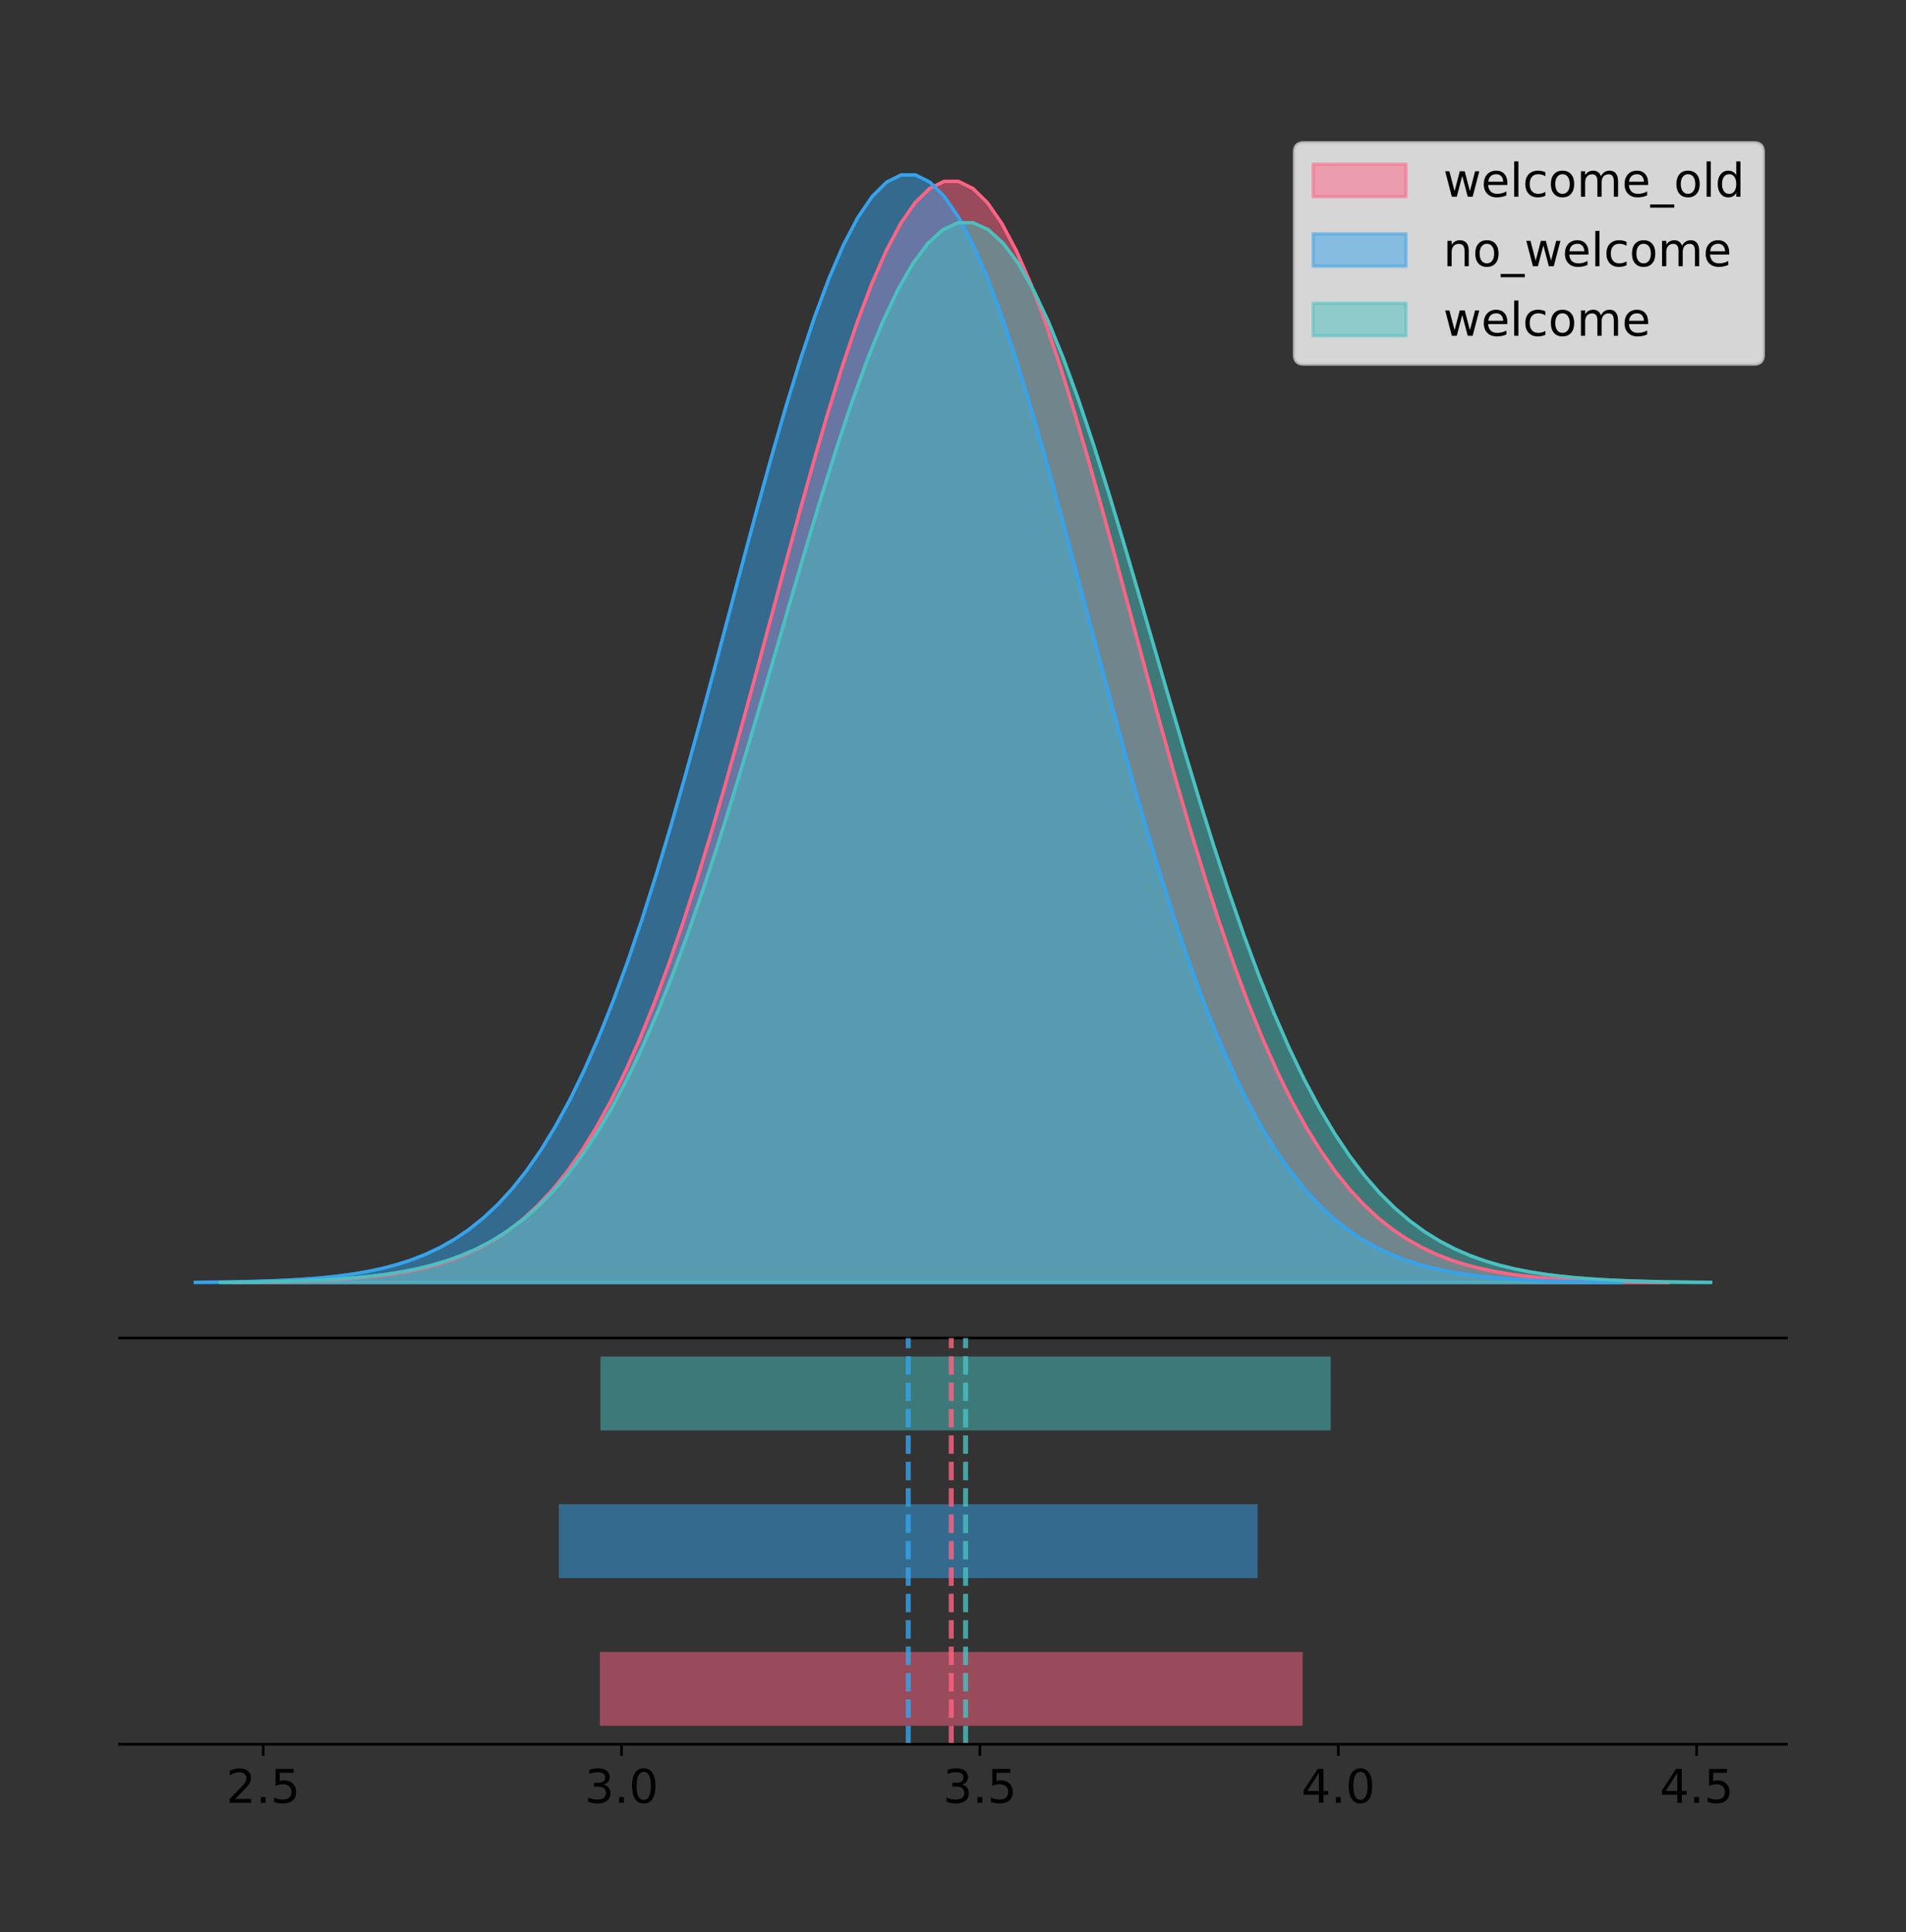 <?xml version="1.0" encoding="utf-8" standalone="no"?>
<!DOCTYPE svg PUBLIC "-//W3C//DTD SVG 1.1//EN"
  "http://www.w3.org/Graphics/SVG/1.1/DTD/svg11.dtd">
<!-- Created with matplotlib (https://matplotlib.org/) -->
<svg height="581.789pt" version="1.1" viewBox="0 0 574.2 581.789" width="574.2pt" xmlns="http://www.w3.org/2000/svg" xmlns:xlink="http://www.w3.org/1999/xlink">
 <rect x="0" y="0" width="574.2" height="581.789" fill="#333333" stroke="none"/>
 <defs>
  <style type="text/css">
*{stroke-linecap:butt;stroke-linejoin:round;}
  </style>
 </defs>
 <g id="figure_1">
  <g id="patch_1">
   <path d="M 0 581.789 
L 574.2 581.789 
L 574.2 0 
L 0 0 
z
" style="fill:none;"/>
  </g>
  <g id="axes_1">
   <g id="patch_2">
    <path d="M 36 402.93 
L 538.2 402.93 
L 538.2 36 
L 36 36 
z
" style="fill:none;"/>
   </g>
   <g id="PolyCollection_1">
    <defs>
     <path d="M 70.522 -195.538 
L 70.522 -195.649 
L 74.887 -195.691 
L 79.251 -195.748 
L 83.616 -195.823 
L 87.981 -195.923 
L 92.345 -196.055 
L 96.71 -196.226 
L 101.075 -196.45 
L 105.439 -196.737 
L 109.804 -197.105 
L 114.169 -197.573 
L 118.534 -198.164 
L 122.898 -198.903 
L 127.263 -199.823 
L 131.628 -200.958 
L 135.992 -202.35 
L 140.357 -204.043 
L 144.722 -206.089 
L 149.086 -208.541 
L 153.451 -211.458 
L 157.816 -214.903 
L 162.18 -218.941 
L 166.545 -223.636 
L 170.91 -229.053 
L 175.274 -235.255 
L 179.639 -242.298 
L 184.004 -250.232 
L 188.369 -259.095 
L 192.733 -268.914 
L 197.098 -279.698 
L 201.463 -291.439 
L 205.827 -304.107 
L 210.192 -317.649 
L 214.557 -331.985 
L 218.921 -347.012 
L 223.286 -362.6 
L 227.651 -378.593 
L 232.015 -394.811 
L 236.38 -411.054 
L 240.745 -427.104 
L 245.109 -442.729 
L 249.474 -457.692 
L 253.839 -471.751 
L 258.204 -484.669 
L 262.568 -496.222 
L 266.933 -506.202 
L 271.298 -514.423 
L 275.662 -520.731 
L 280.027 -525.006 
L 284.392 -527.165 
L 288.756 -527.165 
L 293.121 -525.006 
L 297.486 -520.731 
L 301.85 -514.423 
L 306.215 -506.202 
L 310.58 -496.222 
L 314.945 -484.669 
L 319.309 -471.751 
L 323.674 -457.692 
L 328.039 -442.729 
L 332.403 -427.104 
L 336.768 -411.054 
L 341.133 -394.811 
L 345.497 -378.593 
L 349.862 -362.6 
L 354.227 -347.012 
L 358.591 -331.985 
L 362.956 -317.649 
L 367.321 -304.107 
L 371.685 -291.439 
L 376.05 -279.698 
L 380.415 -268.914 
L 384.78 -259.095 
L 389.144 -250.232 
L 393.509 -242.298 
L 397.874 -235.255 
L 402.238 -229.053 
L 406.603 -223.636 
L 410.968 -218.941 
L 415.332 -214.903 
L 419.697 -211.458 
L 424.062 -208.541 
L 428.426 -206.089 
L 432.791 -204.043 
L 437.156 -202.35 
L 441.52 -200.958 
L 445.885 -199.823 
L 450.25 -198.903 
L 454.615 -198.164 
L 458.979 -197.573 
L 463.344 -197.105 
L 467.709 -196.737 
L 472.073 -196.45 
L 476.438 -196.226 
L 480.803 -196.055 
L 485.167 -195.923 
L 489.532 -195.823 
L 493.897 -195.748 
L 498.261 -195.691 
L 502.626 -195.649 
L 502.626 -195.538 
L 502.626 -195.538 
L 498.261 -195.538 
L 493.897 -195.538 
L 489.532 -195.538 
L 485.167 -195.538 
L 480.803 -195.538 
L 476.438 -195.538 
L 472.073 -195.538 
L 467.709 -195.538 
L 463.344 -195.538 
L 458.979 -195.538 
L 454.615 -195.538 
L 450.25 -195.538 
L 445.885 -195.538 
L 441.52 -195.538 
L 437.156 -195.538 
L 432.791 -195.538 
L 428.426 -195.538 
L 424.062 -195.538 
L 419.697 -195.538 
L 415.332 -195.538 
L 410.968 -195.538 
L 406.603 -195.538 
L 402.238 -195.538 
L 397.874 -195.538 
L 393.509 -195.538 
L 389.144 -195.538 
L 384.78 -195.538 
L 380.415 -195.538 
L 376.05 -195.538 
L 371.685 -195.538 
L 367.321 -195.538 
L 362.956 -195.538 
L 358.591 -195.538 
L 354.227 -195.538 
L 349.862 -195.538 
L 345.497 -195.538 
L 341.133 -195.538 
L 336.768 -195.538 
L 332.403 -195.538 
L 328.039 -195.538 
L 323.674 -195.538 
L 319.309 -195.538 
L 314.945 -195.538 
L 310.58 -195.538 
L 306.215 -195.538 
L 301.85 -195.538 
L 297.486 -195.538 
L 293.121 -195.538 
L 288.756 -195.538 
L 284.392 -195.538 
L 280.027 -195.538 
L 275.662 -195.538 
L 271.298 -195.538 
L 266.933 -195.538 
L 262.568 -195.538 
L 258.204 -195.538 
L 253.839 -195.538 
L 249.474 -195.538 
L 245.109 -195.538 
L 240.745 -195.538 
L 236.38 -195.538 
L 232.015 -195.538 
L 227.651 -195.538 
L 223.286 -195.538 
L 218.921 -195.538 
L 214.557 -195.538 
L 210.192 -195.538 
L 205.827 -195.538 
L 201.463 -195.538 
L 197.098 -195.538 
L 192.733 -195.538 
L 188.369 -195.538 
L 184.004 -195.538 
L 179.639 -195.538 
L 175.274 -195.538 
L 170.91 -195.538 
L 166.545 -195.538 
L 162.18 -195.538 
L 157.816 -195.538 
L 153.451 -195.538 
L 149.086 -195.538 
L 144.722 -195.538 
L 140.357 -195.538 
L 135.992 -195.538 
L 131.628 -195.538 
L 127.263 -195.538 
L 122.898 -195.538 
L 118.534 -195.538 
L 114.169 -195.538 
L 109.804 -195.538 
L 105.439 -195.538 
L 101.075 -195.538 
L 96.71 -195.538 
L 92.345 -195.538 
L 87.981 -195.538 
L 83.616 -195.538 
L 79.251 -195.538 
L 74.887 -195.538 
L 70.522 -195.538 
z
" id="md10932c5b7" style="stroke:#ff6384;stroke-opacity:0.5;"/>
    </defs>
    <g clip-path="url(#pce57138ee0)">
     <use style="fill:#ff6384;fill-opacity:0.5;stroke:#ff6384;stroke-opacity:0.5;" x="0" xlink:href="#md10932c5b7" y="581.789"/>
    </g>
   </g>
   <g id="PolyCollection_2">
    <defs>
     <path d="M 58.827 -195.538 
L 58.827 -195.65 
L 63.166 -195.692 
L 67.506 -195.749 
L 71.845 -195.825 
L 76.184 -195.925 
L 80.523 -196.058 
L 84.863 -196.23 
L 89.202 -196.455 
L 93.541 -196.744 
L 97.88 -197.115 
L 102.22 -197.585 
L 106.559 -198.179 
L 110.898 -198.923 
L 115.237 -199.848 
L 119.576 -200.99 
L 123.916 -202.39 
L 128.255 -204.093 
L 132.594 -206.151 
L 136.933 -208.617 
L 141.273 -211.552 
L 145.612 -215.017 
L 149.951 -219.078 
L 154.29 -223.801 
L 158.629 -229.25 
L 162.969 -235.488 
L 167.308 -242.572 
L 171.647 -250.552 
L 175.986 -259.468 
L 180.326 -269.344 
L 184.665 -280.192 
L 189.004 -292.002 
L 193.343 -304.744 
L 197.682 -318.365 
L 202.022 -332.786 
L 206.361 -347.901 
L 210.7 -363.58 
L 215.039 -379.667 
L 219.379 -395.98 
L 223.718 -412.318 
L 228.057 -428.462 
L 232.396 -444.18 
L 236.736 -459.23 
L 241.075 -473.372 
L 245.414 -486.366 
L 249.753 -497.987 
L 254.092 -508.025 
L 258.432 -516.294 
L 262.771 -522.64 
L 267.11 -526.94 
L 271.449 -529.111 
L 275.789 -529.111 
L 280.128 -526.94 
L 284.467 -522.64 
L 288.806 -516.294 
L 293.145 -508.025 
L 297.485 -497.987 
L 301.824 -486.366 
L 306.163 -473.372 
L 310.502 -459.23 
L 314.842 -444.18 
L 319.181 -428.462 
L 323.52 -412.318 
L 327.859 -395.98 
L 332.199 -379.667 
L 336.538 -363.58 
L 340.877 -347.901 
L 345.216 -332.786 
L 349.555 -318.365 
L 353.895 -304.744 
L 358.234 -292.002 
L 362.573 -280.192 
L 366.912 -269.344 
L 371.252 -259.468 
L 375.591 -250.552 
L 379.93 -242.572 
L 384.269 -235.488 
L 388.608 -229.25 
L 392.948 -223.801 
L 397.287 -219.078 
L 401.626 -215.017 
L 405.965 -211.552 
L 410.305 -208.617 
L 414.644 -206.151 
L 418.983 -204.093 
L 423.322 -202.39 
L 427.661 -200.99 
L 432.001 -199.848 
L 436.34 -198.923 
L 440.679 -198.179 
L 445.018 -197.585 
L 449.358 -197.115 
L 453.697 -196.744 
L 458.036 -196.455 
L 462.375 -196.23 
L 466.715 -196.058 
L 471.054 -195.925 
L 475.393 -195.825 
L 479.732 -195.749 
L 484.071 -195.692 
L 488.411 -195.65 
L 488.411 -195.538 
L 488.411 -195.538 
L 484.071 -195.538 
L 479.732 -195.538 
L 475.393 -195.538 
L 471.054 -195.538 
L 466.715 -195.538 
L 462.375 -195.538 
L 458.036 -195.538 
L 453.697 -195.538 
L 449.358 -195.538 
L 445.018 -195.538 
L 440.679 -195.538 
L 436.34 -195.538 
L 432.001 -195.538 
L 427.661 -195.538 
L 423.322 -195.538 
L 418.983 -195.538 
L 414.644 -195.538 
L 410.305 -195.538 
L 405.965 -195.538 
L 401.626 -195.538 
L 397.287 -195.538 
L 392.948 -195.538 
L 388.608 -195.538 
L 384.269 -195.538 
L 379.93 -195.538 
L 375.591 -195.538 
L 371.252 -195.538 
L 366.912 -195.538 
L 362.573 -195.538 
L 358.234 -195.538 
L 353.895 -195.538 
L 349.555 -195.538 
L 345.216 -195.538 
L 340.877 -195.538 
L 336.538 -195.538 
L 332.199 -195.538 
L 327.859 -195.538 
L 323.52 -195.538 
L 319.181 -195.538 
L 314.842 -195.538 
L 310.502 -195.538 
L 306.163 -195.538 
L 301.824 -195.538 
L 297.485 -195.538 
L 293.145 -195.538 
L 288.806 -195.538 
L 284.467 -195.538 
L 280.128 -195.538 
L 275.789 -195.538 
L 271.449 -195.538 
L 267.11 -195.538 
L 262.771 -195.538 
L 258.432 -195.538 
L 254.092 -195.538 
L 249.753 -195.538 
L 245.414 -195.538 
L 241.075 -195.538 
L 236.736 -195.538 
L 232.396 -195.538 
L 228.057 -195.538 
L 223.718 -195.538 
L 219.379 -195.538 
L 215.039 -195.538 
L 210.7 -195.538 
L 206.361 -195.538 
L 202.022 -195.538 
L 197.682 -195.538 
L 193.343 -195.538 
L 189.004 -195.538 
L 184.665 -195.538 
L 180.326 -195.538 
L 175.986 -195.538 
L 171.647 -195.538 
L 167.308 -195.538 
L 162.969 -195.538 
L 158.629 -195.538 
L 154.29 -195.538 
L 149.951 -195.538 
L 145.612 -195.538 
L 141.273 -195.538 
L 136.933 -195.538 
L 132.594 -195.538 
L 128.255 -195.538 
L 123.916 -195.538 
L 119.576 -195.538 
L 115.237 -195.538 
L 110.898 -195.538 
L 106.559 -195.538 
L 102.22 -195.538 
L 97.88 -195.538 
L 93.541 -195.538 
L 89.202 -195.538 
L 84.863 -195.538 
L 80.523 -195.538 
L 76.184 -195.538 
L 71.845 -195.538 
L 67.506 -195.538 
L 63.166 -195.538 
L 58.827 -195.538 
z
" id="m49e2bbdf52" style="stroke:#36a2eb;stroke-opacity:0.5;"/>
    </defs>
    <g clip-path="url(#pce57138ee0)">
     <use style="fill:#36a2eb;fill-opacity:0.5;stroke:#36a2eb;stroke-opacity:0.5;" x="0" xlink:href="#m49e2bbdf52" y="581.789"/>
    </g>
   </g>
   <g id="PolyCollection_3">
    <defs>
     <path d="M 66.412 -195.538 
L 66.412 -195.645 
L 70.947 -195.686 
L 75.482 -195.74 
L 80.017 -195.812 
L 84.552 -195.909 
L 89.087 -196.035 
L 93.622 -196.201 
L 98.157 -196.415 
L 102.692 -196.692 
L 107.227 -197.047 
L 111.762 -197.497 
L 116.297 -198.065 
L 120.832 -198.777 
L 125.366 -199.662 
L 129.901 -200.755 
L 134.436 -202.094 
L 138.971 -203.724 
L 143.506 -205.693 
L 148.041 -208.053 
L 152.576 -210.86 
L 157.111 -214.176 
L 161.646 -218.062 
L 166.181 -222.581 
L 170.716 -227.795 
L 175.251 -233.764 
L 179.786 -240.542 
L 184.321 -248.178 
L 188.856 -256.709 
L 193.391 -266.159 
L 197.926 -276.538 
L 202.461 -287.839 
L 206.996 -300.031 
L 211.531 -313.064 
L 216.066 -326.862 
L 220.601 -341.325 
L 225.136 -356.328 
L 229.67 -371.72 
L 234.205 -387.329 
L 238.74 -402.962 
L 243.275 -418.409 
L 247.81 -433.448 
L 252.345 -447.849 
L 256.88 -461.38 
L 261.415 -473.814 
L 265.95 -484.933 
L 270.485 -494.538 
L 275.02 -502.45 
L 279.555 -508.522 
L 284.09 -512.636 
L 288.625 -514.714 
L 293.16 -514.714 
L 297.695 -512.636 
L 302.23 -508.522 
L 306.765 -502.45 
L 311.3 -494.538 
L 315.835 -484.933 
L 320.37 -473.814 
L 324.905 -461.38 
L 329.44 -447.849 
L 333.974 -433.448 
L 338.509 -418.409 
L 343.044 -402.962 
L 347.579 -387.329 
L 352.114 -371.72 
L 356.649 -356.328 
L 361.184 -341.325 
L 365.719 -326.862 
L 370.254 -313.064 
L 374.789 -300.031 
L 379.324 -287.839 
L 383.859 -276.538 
L 388.394 -266.159 
L 392.929 -256.709 
L 397.464 -248.178 
L 401.999 -240.542 
L 406.534 -233.764 
L 411.069 -227.795 
L 415.604 -222.581 
L 420.139 -218.062 
L 424.674 -214.176 
L 429.209 -210.86 
L 433.744 -208.053 
L 438.278 -205.693 
L 442.813 -203.724 
L 447.348 -202.094 
L 451.883 -200.755 
L 456.418 -199.662 
L 460.953 -198.777 
L 465.488 -198.065 
L 470.023 -197.497 
L 474.558 -197.047 
L 479.093 -196.692 
L 483.628 -196.415 
L 488.163 -196.201 
L 492.698 -196.035 
L 497.233 -195.909 
L 501.768 -195.812 
L 506.303 -195.74 
L 510.838 -195.686 
L 515.373 -195.645 
L 515.373 -195.538 
L 515.373 -195.538 
L 510.838 -195.538 
L 506.303 -195.538 
L 501.768 -195.538 
L 497.233 -195.538 
L 492.698 -195.538 
L 488.163 -195.538 
L 483.628 -195.538 
L 479.093 -195.538 
L 474.558 -195.538 
L 470.023 -195.538 
L 465.488 -195.538 
L 460.953 -195.538 
L 456.418 -195.538 
L 451.883 -195.538 
L 447.348 -195.538 
L 442.813 -195.538 
L 438.278 -195.538 
L 433.744 -195.538 
L 429.209 -195.538 
L 424.674 -195.538 
L 420.139 -195.538 
L 415.604 -195.538 
L 411.069 -195.538 
L 406.534 -195.538 
L 401.999 -195.538 
L 397.464 -195.538 
L 392.929 -195.538 
L 388.394 -195.538 
L 383.859 -195.538 
L 379.324 -195.538 
L 374.789 -195.538 
L 370.254 -195.538 
L 365.719 -195.538 
L 361.184 -195.538 
L 356.649 -195.538 
L 352.114 -195.538 
L 347.579 -195.538 
L 343.044 -195.538 
L 338.509 -195.538 
L 333.974 -195.538 
L 329.44 -195.538 
L 324.905 -195.538 
L 320.37 -195.538 
L 315.835 -195.538 
L 311.3 -195.538 
L 306.765 -195.538 
L 302.23 -195.538 
L 297.695 -195.538 
L 293.16 -195.538 
L 288.625 -195.538 
L 284.09 -195.538 
L 279.555 -195.538 
L 275.02 -195.538 
L 270.485 -195.538 
L 265.95 -195.538 
L 261.415 -195.538 
L 256.88 -195.538 
L 252.345 -195.538 
L 247.81 -195.538 
L 243.275 -195.538 
L 238.74 -195.538 
L 234.205 -195.538 
L 229.67 -195.538 
L 225.136 -195.538 
L 220.601 -195.538 
L 216.066 -195.538 
L 211.531 -195.538 
L 206.996 -195.538 
L 202.461 -195.538 
L 197.926 -195.538 
L 193.391 -195.538 
L 188.856 -195.538 
L 184.321 -195.538 
L 179.786 -195.538 
L 175.251 -195.538 
L 170.716 -195.538 
L 166.181 -195.538 
L 161.646 -195.538 
L 157.111 -195.538 
L 152.576 -195.538 
L 148.041 -195.538 
L 143.506 -195.538 
L 138.971 -195.538 
L 134.436 -195.538 
L 129.901 -195.538 
L 125.366 -195.538 
L 120.832 -195.538 
L 116.297 -195.538 
L 111.762 -195.538 
L 107.227 -195.538 
L 102.692 -195.538 
L 98.157 -195.538 
L 93.622 -195.538 
L 89.087 -195.538 
L 84.552 -195.538 
L 80.017 -195.538 
L 75.482 -195.538 
L 70.947 -195.538 
L 66.412 -195.538 
z
" id="md1b48a76b0" style="stroke:#4bc0c0;stroke-opacity:0.5;"/>
    </defs>
    <g clip-path="url(#pce57138ee0)">
     <use style="fill:#4bc0c0;fill-opacity:0.5;stroke:#4bc0c0;stroke-opacity:0.5;" x="0" xlink:href="#md1b48a76b0" y="581.789"/>
    </g>
   </g>
   <g id="line2d_1">
    <path clip-path="url(#pce57138ee0)" d="M 70.522 386.14 
L 74.887 386.098 
L 79.251 386.042 
L 83.616 385.966 
L 87.981 385.866 
L 92.345 385.735 
L 96.71 385.563 
L 101.075 385.34 
L 105.439 385.052 
L 109.804 384.684 
L 114.169 384.216 
L 118.534 383.626 
L 122.898 382.886 
L 127.263 381.967 
L 131.628 380.831 
L 135.992 379.439 
L 140.357 377.746 
L 144.722 375.701 
L 149.086 373.249 
L 153.451 370.331 
L 157.816 366.886 
L 162.18 362.849 
L 166.545 358.154 
L 170.91 352.736 
L 175.274 346.534 
L 179.639 339.491 
L 184.004 331.558 
L 188.369 322.695 
L 192.733 312.876 
L 197.098 302.091 
L 201.463 290.35 
L 205.827 277.682 
L 210.192 264.141 
L 214.557 249.804 
L 218.921 234.777 
L 223.286 219.189 
L 227.651 203.197 
L 232.015 186.979 
L 236.38 170.736 
L 240.745 154.686 
L 245.109 139.06 
L 249.474 124.097 
L 253.839 110.039 
L 258.204 97.12 
L 262.568 85.567 
L 266.933 75.588 
L 271.298 67.366 
L 275.662 61.058 
L 280.027 56.783 
L 284.392 54.625 
L 288.756 54.625 
L 293.121 56.783 
L 297.486 61.058 
L 301.85 67.366 
L 306.215 75.588 
L 310.58 85.567 
L 314.945 97.12 
L 319.309 110.039 
L 323.674 124.097 
L 328.039 139.06 
L 332.403 154.686 
L 336.768 170.736 
L 341.133 186.979 
L 345.497 203.197 
L 349.862 219.189 
L 354.227 234.777 
L 358.591 249.804 
L 362.956 264.141 
L 367.321 277.682 
L 371.685 290.35 
L 376.05 302.091 
L 380.415 312.876 
L 384.78 322.695 
L 389.144 331.558 
L 393.509 339.491 
L 397.874 346.534 
L 402.238 352.736 
L 406.603 358.154 
L 410.968 362.849 
L 415.332 366.886 
L 419.697 370.331 
L 424.062 373.249 
L 428.426 375.701 
L 432.791 377.746 
L 437.156 379.439 
L 441.52 380.831 
L 445.885 381.967 
L 450.25 382.886 
L 454.615 383.626 
L 458.979 384.216 
L 463.344 384.684 
L 467.709 385.052 
L 472.073 385.34 
L 476.438 385.563 
L 480.803 385.735 
L 485.167 385.866 
L 489.532 385.966 
L 493.897 386.042 
L 498.261 386.098 
L 502.626 386.14 
" style="fill:none;stroke:#ff6384;stroke-linecap:square;"/>
   </g>
   <g id="line2d_2">
    <path clip-path="url(#pce57138ee0)" d="M 58.827 386.139 
L 63.166 386.097 
L 67.506 386.04 
L 71.845 385.965 
L 76.184 385.864 
L 80.523 385.732 
L 84.863 385.559 
L 89.202 385.334 
L 93.541 385.045 
L 97.88 384.675 
L 102.22 384.204 
L 106.559 383.61 
L 110.898 382.867 
L 115.237 381.941 
L 119.576 380.799 
L 123.916 379.399 
L 128.255 377.696 
L 132.594 375.639 
L 136.933 373.172 
L 141.273 370.238 
L 145.612 366.772 
L 149.951 362.711 
L 154.29 357.989 
L 158.629 352.539 
L 162.969 346.301 
L 167.308 339.217 
L 171.647 331.237 
L 175.986 322.322 
L 180.326 312.445 
L 184.665 301.597 
L 189.004 289.787 
L 193.343 277.045 
L 197.682 263.424 
L 202.022 249.004 
L 206.361 233.888 
L 210.7 218.209 
L 215.039 202.123 
L 219.379 185.809 
L 223.718 169.471 
L 228.057 153.327 
L 232.396 137.61 
L 236.736 122.559 
L 241.075 108.418 
L 245.414 95.423 
L 249.753 83.803 
L 254.092 73.765 
L 258.432 65.495 
L 262.771 59.15 
L 267.11 54.85 
L 271.449 52.679 
L 275.789 52.679 
L 280.128 54.85 
L 284.467 59.15 
L 288.806 65.495 
L 293.145 73.765 
L 297.485 83.803 
L 301.824 95.423 
L 306.163 108.418 
L 310.502 122.559 
L 314.842 137.61 
L 319.181 153.327 
L 323.52 169.471 
L 327.859 185.809 
L 332.199 202.123 
L 336.538 218.209 
L 340.877 233.888 
L 345.216 249.004 
L 349.555 263.424 
L 353.895 277.045 
L 358.234 289.787 
L 362.573 301.597 
L 366.912 312.445 
L 371.252 322.322 
L 375.591 331.237 
L 379.93 339.217 
L 384.269 346.301 
L 388.608 352.539 
L 392.948 357.989 
L 397.287 362.711 
L 401.626 366.772 
L 405.965 370.238 
L 410.305 373.172 
L 414.644 375.639 
L 418.983 377.696 
L 423.322 379.399 
L 427.661 380.799 
L 432.001 381.941 
L 436.34 382.867 
L 440.679 383.61 
L 445.018 384.204 
L 449.358 384.675 
L 453.697 385.045 
L 458.036 385.334 
L 462.375 385.559 
L 466.715 385.732 
L 471.054 385.864 
L 475.393 385.965 
L 479.732 386.04 
L 484.071 386.097 
L 488.411 386.139 
" style="fill:none;stroke:#36a2eb;stroke-linecap:square;"/>
   </g>
   <g id="line2d_3">
    <path clip-path="url(#pce57138ee0)" d="M 66.412 386.144 
L 70.947 386.104 
L 75.482 386.049 
L 80.017 385.977 
L 84.552 385.881 
L 89.087 385.754 
L 93.622 385.589 
L 98.157 385.374 
L 102.692 385.097 
L 107.227 384.743 
L 111.762 384.292 
L 116.297 383.724 
L 120.832 383.013 
L 125.366 382.127 
L 129.901 381.035 
L 134.436 379.695 
L 138.971 378.065 
L 143.506 376.097 
L 148.041 373.737 
L 152.576 370.929 
L 157.111 367.613 
L 161.646 363.727 
L 166.181 359.209 
L 170.716 353.995 
L 175.251 348.026 
L 179.786 341.247 
L 184.321 333.611 
L 188.856 325.081 
L 193.391 315.631 
L 197.926 305.251 
L 202.461 293.951 
L 206.996 281.758 
L 211.531 268.725 
L 216.066 254.927 
L 220.601 240.464 
L 225.136 225.462 
L 229.67 210.07 
L 234.205 194.46 
L 238.74 178.827 
L 243.275 163.38 
L 247.81 148.341 
L 252.345 133.94 
L 256.88 120.409 
L 261.415 107.976 
L 265.95 96.856 
L 270.485 87.252 
L 275.02 79.339 
L 279.555 73.268 
L 284.09 69.153 
L 288.625 67.076 
L 293.16 67.076 
L 297.695 69.153 
L 302.23 73.268 
L 306.765 79.339 
L 311.3 87.252 
L 315.835 96.856 
L 320.37 107.976 
L 324.905 120.409 
L 329.44 133.94 
L 333.974 148.341 
L 338.509 163.38 
L 343.044 178.827 
L 347.579 194.46 
L 352.114 210.07 
L 356.649 225.462 
L 361.184 240.464 
L 365.719 254.927 
L 370.254 268.725 
L 374.789 281.758 
L 379.324 293.951 
L 383.859 305.251 
L 388.394 315.631 
L 392.929 325.081 
L 397.464 333.611 
L 401.999 341.247 
L 406.534 348.026 
L 411.069 353.995 
L 415.604 359.209 
L 420.139 363.727 
L 424.674 367.613 
L 429.209 370.929 
L 433.744 373.737 
L 438.278 376.097 
L 442.813 378.065 
L 447.348 379.695 
L 451.883 381.035 
L 456.418 382.127 
L 460.953 383.013 
L 465.488 383.724 
L 470.023 384.292 
L 474.558 384.743 
L 479.093 385.097 
L 483.628 385.374 
L 488.163 385.589 
L 492.698 385.754 
L 497.233 385.881 
L 501.768 385.977 
L 506.303 386.049 
L 510.838 386.104 
L 515.373 386.144 
" style="fill:none;stroke:#4bc0c0;stroke-linecap:square;"/>
   </g>
   <g id="patch_3">
    <path d="M 36 402.93 
L 538.2 402.93 
" style="fill:none;stroke:#000000;stroke-linecap:square;stroke-linejoin:miter;stroke-width:0.8;"/>
   </g>
   <g id="legend_1">
    <g id="patch_4">
     <path d="M 392.788 109.627 
L 528.4 109.627 
Q 531.2 109.627 531.2 106.827 
L 531.2 45.8 
Q 531.2 43 528.4 43 
L 392.788 43 
Q 389.988 43 389.988 45.8 
L 389.988 106.827 
Q 389.988 109.627 392.788 109.627 
z
" style="fill:#ffffff;opacity:0.8;stroke:#cccccc;stroke-linejoin:miter;"/>
    </g>
    <g id="patch_5">
     <path d="M 395.588 59.238 
L 423.588 59.238 
L 423.588 49.438 
L 395.588 49.438 
z
" style="fill:#ff6384;opacity:0.5;stroke:#ff6384;stroke-linejoin:miter;"/>
    </g>
    <g id="text_1">
     <!-- welcome_old -->
     <defs>
      <path d="M 4.203 54.688 
L 13.188 54.688 
L 24.422 12.016 
L 35.594 54.688 
L 46.188 54.688 
L 57.422 12.016 
L 68.609 54.688 
L 77.594 54.688 
L 63.281 0 
L 52.688 0 
L 40.922 44.828 
L 29.109 0 
L 18.5 0 
z
" id="DejaVuSans-119"/>
      <path d="M 56.203 29.594 
L 56.203 25.203 
L 14.891 25.203 
Q 15.484 15.922 20.484 11.062 
Q 25.484 6.203 34.422 6.203 
Q 39.594 6.203 44.453 7.469 
Q 49.312 8.734 54.109 11.281 
L 54.109 2.781 
Q 49.266 0.734 44.188 -0.344 
Q 39.109 -1.422 33.891 -1.422 
Q 20.797 -1.422 13.156 6.188 
Q 5.516 13.812 5.516 26.812 
Q 5.516 40.234 12.766 48.109 
Q 20.016 56 32.328 56 
Q 43.359 56 49.781 48.891 
Q 56.203 41.797 56.203 29.594 
z
M 47.219 32.234 
Q 47.125 39.594 43.094 43.984 
Q 39.062 48.391 32.422 48.391 
Q 24.906 48.391 20.391 44.141 
Q 15.875 39.891 15.188 32.172 
z
" id="DejaVuSans-101"/>
      <path d="M 9.422 75.984 
L 18.406 75.984 
L 18.406 0 
L 9.422 0 
z
" id="DejaVuSans-108"/>
      <path d="M 48.781 52.594 
L 48.781 44.188 
Q 44.969 46.297 41.141 47.344 
Q 37.312 48.391 33.406 48.391 
Q 24.656 48.391 19.812 42.844 
Q 14.984 37.312 14.984 27.297 
Q 14.984 17.281 19.812 11.734 
Q 24.656 6.203 33.406 6.203 
Q 37.312 6.203 41.141 7.25 
Q 44.969 8.297 48.781 10.406 
L 48.781 2.094 
Q 45.016 0.344 40.984 -0.531 
Q 36.969 -1.422 32.422 -1.422 
Q 20.062 -1.422 12.781 6.344 
Q 5.516 14.109 5.516 27.297 
Q 5.516 40.672 12.859 48.328 
Q 20.219 56 33.016 56 
Q 37.156 56 41.109 55.141 
Q 45.062 54.297 48.781 52.594 
z
" id="DejaVuSans-99"/>
      <path d="M 30.609 48.391 
Q 23.391 48.391 19.188 42.75 
Q 14.984 37.109 14.984 27.297 
Q 14.984 17.484 19.156 11.844 
Q 23.344 6.203 30.609 6.203 
Q 37.797 6.203 41.984 11.859 
Q 46.188 17.531 46.188 27.297 
Q 46.188 37.016 41.984 42.703 
Q 37.797 48.391 30.609 48.391 
z
M 30.609 56 
Q 42.328 56 49.016 48.375 
Q 55.719 40.766 55.719 27.297 
Q 55.719 13.875 49.016 6.219 
Q 42.328 -1.422 30.609 -1.422 
Q 18.844 -1.422 12.172 6.219 
Q 5.516 13.875 5.516 27.297 
Q 5.516 40.766 12.172 48.375 
Q 18.844 56 30.609 56 
z
" id="DejaVuSans-111"/>
      <path d="M 52 44.188 
Q 55.375 50.25 60.062 53.125 
Q 64.75 56 71.094 56 
Q 79.641 56 84.281 50.016 
Q 88.922 44.047 88.922 33.016 
L 88.922 0 
L 79.891 0 
L 79.891 32.719 
Q 79.891 40.578 77.094 44.375 
Q 74.312 48.188 68.609 48.188 
Q 61.625 48.188 57.562 43.547 
Q 53.516 38.922 53.516 30.906 
L 53.516 0 
L 44.484 0 
L 44.484 32.719 
Q 44.484 40.625 41.703 44.406 
Q 38.922 48.188 33.109 48.188 
Q 26.219 48.188 22.156 43.531 
Q 18.109 38.875 18.109 30.906 
L 18.109 0 
L 9.078 0 
L 9.078 54.688 
L 18.109 54.688 
L 18.109 46.188 
Q 21.188 51.219 25.484 53.609 
Q 29.781 56 35.688 56 
Q 41.656 56 45.828 52.969 
Q 50 49.953 52 44.188 
z
" id="DejaVuSans-109"/>
      <path d="M 50.984 -16.609 
L 50.984 -23.578 
L -0.984 -23.578 
L -0.984 -16.609 
z
" id="DejaVuSans-95"/>
      <path d="M 45.406 46.391 
L 45.406 75.984 
L 54.391 75.984 
L 54.391 0 
L 45.406 0 
L 45.406 8.203 
Q 42.578 3.328 38.25 0.953 
Q 33.938 -1.422 27.875 -1.422 
Q 17.969 -1.422 11.734 6.484 
Q 5.516 14.406 5.516 27.297 
Q 5.516 40.188 11.734 48.094 
Q 17.969 56 27.875 56 
Q 33.938 56 38.25 53.625 
Q 42.578 51.266 45.406 46.391 
z
M 14.797 27.297 
Q 14.797 17.391 18.875 11.75 
Q 22.953 6.109 30.078 6.109 
Q 37.203 6.109 41.297 11.75 
Q 45.406 17.391 45.406 27.297 
Q 45.406 37.203 41.297 42.844 
Q 37.203 48.484 30.078 48.484 
Q 22.953 48.484 18.875 42.844 
Q 14.797 37.203 14.797 27.297 
z
" id="DejaVuSans-100"/>
     </defs>
     <g transform="translate(434.788 59.238)scale(0.14 -0.14)">
      <use xlink:href="#DejaVuSans-119"/>
      <use x="81.787" xlink:href="#DejaVuSans-101"/>
      <use x="143.311" xlink:href="#DejaVuSans-108"/>
      <use x="171.094" xlink:href="#DejaVuSans-99"/>
      <use x="226.074" xlink:href="#DejaVuSans-111"/>
      <use x="287.256" xlink:href="#DejaVuSans-109"/>
      <use x="384.668" xlink:href="#DejaVuSans-101"/>
      <use x="446.191" xlink:href="#DejaVuSans-95"/>
      <use x="496.191" xlink:href="#DejaVuSans-111"/>
      <use x="557.373" xlink:href="#DejaVuSans-108"/>
      <use x="585.156" xlink:href="#DejaVuSans-100"/>
     </g>
    </g>
    <g id="patch_6">
     <path d="M 395.588 80.177 
L 423.588 80.177 
L 423.588 70.377 
L 395.588 70.377 
z
" style="fill:#36a2eb;opacity:0.5;stroke:#36a2eb;stroke-linejoin:miter;"/>
    </g>
    <g id="text_2">
     <!-- no_welcome -->
     <defs>
      <path d="M 54.891 33.016 
L 54.891 0 
L 45.906 0 
L 45.906 32.719 
Q 45.906 40.484 42.875 44.328 
Q 39.844 48.188 33.797 48.188 
Q 26.516 48.188 22.312 43.547 
Q 18.109 38.922 18.109 30.906 
L 18.109 0 
L 9.078 0 
L 9.078 54.688 
L 18.109 54.688 
L 18.109 46.188 
Q 21.344 51.125 25.703 53.562 
Q 30.078 56 35.797 56 
Q 45.219 56 50.047 50.172 
Q 54.891 44.344 54.891 33.016 
z
" id="DejaVuSans-110"/>
     </defs>
     <g transform="translate(434.788 80.177)scale(0.14 -0.14)">
      <use xlink:href="#DejaVuSans-110"/>
      <use x="63.379" xlink:href="#DejaVuSans-111"/>
      <use x="124.561" xlink:href="#DejaVuSans-95"/>
      <use x="174.561" xlink:href="#DejaVuSans-119"/>
      <use x="256.348" xlink:href="#DejaVuSans-101"/>
      <use x="317.871" xlink:href="#DejaVuSans-108"/>
      <use x="345.654" xlink:href="#DejaVuSans-99"/>
      <use x="400.635" xlink:href="#DejaVuSans-111"/>
      <use x="461.816" xlink:href="#DejaVuSans-109"/>
      <use x="559.229" xlink:href="#DejaVuSans-101"/>
     </g>
    </g>
    <g id="patch_7">
     <path d="M 395.588 101.115 
L 423.588 101.115 
L 423.588 91.315 
L 395.588 91.315 
z
" style="fill:#4bc0c0;opacity:0.5;stroke:#4bc0c0;stroke-linejoin:miter;"/>
    </g>
    <g id="text_3">
     <!-- welcome -->
     <g transform="translate(434.788 101.115)scale(0.14 -0.14)">
      <use xlink:href="#DejaVuSans-119"/>
      <use x="81.787" xlink:href="#DejaVuSans-101"/>
      <use x="143.311" xlink:href="#DejaVuSans-108"/>
      <use x="171.094" xlink:href="#DejaVuSans-99"/>
      <use x="226.074" xlink:href="#DejaVuSans-111"/>
      <use x="287.256" xlink:href="#DejaVuSans-109"/>
      <use x="384.668" xlink:href="#DejaVuSans-101"/>
     </g>
    </g>
   </g>
  </g>
  <g id="axes_2">
   <g id="patch_8">
    <path d="M 36 525.24 
L 538.2 525.24 
L 538.2 402.93 
L 36 402.93 
z
" style="fill:none;"/>
   </g>
   <g id="patch_9">
    <path clip-path="url(#p21e3c5a74f)" d="M 180.708 519.68 
L 392.44 519.68 
L 392.44 497.442 
L 180.708 497.442 
z
" style="fill:#ff6384;opacity:0.5;"/>
   </g>
   <g id="patch_10">
    <path clip-path="url(#p21e3c5a74f)" d="M 168.371 475.204 
L 378.867 475.204 
L 378.867 452.966 
L 168.371 452.966 
z
" style="fill:#36a2eb;opacity:0.5;"/>
   </g>
   <g id="patch_11">
    <path clip-path="url(#p21e3c5a74f)" d="M 180.897 430.728 
L 400.888 430.728 
L 400.888 408.49 
L 180.897 408.49 
z
" style="fill:#4bc0c0;opacity:0.5;"/>
   </g>
   <g id="matplotlib.axis_1">
    <g id="xtick_1">
     <g id="line2d_4">
      <defs>
       <path d="M 0 0 
L 0 3.5 
" id="md481a4b4a7" style="stroke:#000000;stroke-width:0.8;"/>
      </defs>
      <g>
       <use style="stroke:#000000;stroke-width:0.8;" x="79.293" xlink:href="#md481a4b4a7" y="525.24"/>
      </g>
     </g>
     <g id="text_4">
      <!-- 2.5 -->
      <defs>
       <path d="M 19.188 8.297 
L 53.609 8.297 
L 53.609 0 
L 7.328 0 
L 7.328 8.297 
Q 12.938 14.109 22.625 23.891 
Q 32.328 33.688 34.812 36.531 
Q 39.547 41.844 41.422 45.531 
Q 43.312 49.219 43.312 52.781 
Q 43.312 58.594 39.234 62.25 
Q 35.156 65.922 28.609 65.922 
Q 23.969 65.922 18.812 64.312 
Q 13.672 62.703 7.812 59.422 
L 7.812 69.391 
Q 13.766 71.781 18.938 73 
Q 24.125 74.219 28.422 74.219 
Q 39.75 74.219 46.484 68.547 
Q 53.219 62.891 53.219 53.422 
Q 53.219 48.922 51.531 44.891 
Q 49.859 40.875 45.406 35.406 
Q 44.188 33.984 37.641 27.219 
Q 31.109 20.453 19.188 8.297 
z
" id="DejaVuSans-50"/>
       <path d="M 10.688 12.406 
L 21 12.406 
L 21 0 
L 10.688 0 
z
" id="DejaVuSans-46"/>
       <path d="M 10.797 72.906 
L 49.516 72.906 
L 49.516 64.594 
L 19.828 64.594 
L 19.828 46.734 
Q 21.969 47.469 24.109 47.828 
Q 26.266 48.188 28.422 48.188 
Q 40.625 48.188 47.75 41.5 
Q 54.891 34.812 54.891 23.391 
Q 54.891 11.625 47.562 5.094 
Q 40.234 -1.422 26.906 -1.422 
Q 22.312 -1.422 17.547 -0.641 
Q 12.797 0.141 7.719 1.703 
L 7.719 11.625 
Q 12.109 9.234 16.797 8.062 
Q 21.484 6.891 26.703 6.891 
Q 35.156 6.891 40.078 11.328 
Q 45.016 15.766 45.016 23.391 
Q 45.016 31 40.078 35.438 
Q 35.156 39.891 26.703 39.891 
Q 22.75 39.891 18.812 39.016 
Q 14.891 38.141 10.797 36.281 
z
" id="DejaVuSans-53"/>
      </defs>
      <g transform="translate(68.161 542.878)scale(0.14 -0.14)">
       <use xlink:href="#DejaVuSans-50"/>
       <use x="63.623" xlink:href="#DejaVuSans-46"/>
       <use x="95.41" xlink:href="#DejaVuSans-53"/>
      </g>
     </g>
    </g>
    <g id="xtick_2">
     <g id="line2d_5">
      <g>
       <use style="stroke:#000000;stroke-width:0.8;" x="187.252" xlink:href="#md481a4b4a7" y="525.24"/>
      </g>
     </g>
     <g id="text_5">
      <!-- 3.0 -->
      <defs>
       <path d="M 40.578 39.312 
Q 47.656 37.797 51.625 33 
Q 55.609 28.219 55.609 21.188 
Q 55.609 10.406 48.188 4.484 
Q 40.766 -1.422 27.094 -1.422 
Q 22.516 -1.422 17.656 -0.516 
Q 12.797 0.391 7.625 2.203 
L 7.625 11.719 
Q 11.719 9.328 16.594 8.109 
Q 21.484 6.891 26.812 6.891 
Q 36.078 6.891 40.938 10.547 
Q 45.797 14.203 45.797 21.188 
Q 45.797 27.641 41.281 31.266 
Q 36.766 34.906 28.719 34.906 
L 20.219 34.906 
L 20.219 43.016 
L 29.109 43.016 
Q 36.375 43.016 40.234 45.922 
Q 44.094 48.828 44.094 54.297 
Q 44.094 59.906 40.109 62.906 
Q 36.141 65.922 28.719 65.922 
Q 24.656 65.922 20.016 65.031 
Q 15.375 64.156 9.812 62.312 
L 9.812 71.094 
Q 15.438 72.656 20.344 73.438 
Q 25.25 74.219 29.594 74.219 
Q 40.828 74.219 47.359 69.109 
Q 53.906 64.016 53.906 55.328 
Q 53.906 49.266 50.438 45.094 
Q 46.969 40.922 40.578 39.312 
z
" id="DejaVuSans-51"/>
       <path d="M 31.781 66.406 
Q 24.172 66.406 20.328 58.906 
Q 16.5 51.422 16.5 36.375 
Q 16.5 21.391 20.328 13.891 
Q 24.172 6.391 31.781 6.391 
Q 39.453 6.391 43.281 13.891 
Q 47.125 21.391 47.125 36.375 
Q 47.125 51.422 43.281 58.906 
Q 39.453 66.406 31.781 66.406 
z
M 31.781 74.219 
Q 44.047 74.219 50.516 64.516 
Q 56.984 54.828 56.984 36.375 
Q 56.984 17.969 50.516 8.266 
Q 44.047 -1.422 31.781 -1.422 
Q 19.531 -1.422 13.062 8.266 
Q 6.594 17.969 6.594 36.375 
Q 6.594 54.828 13.062 64.516 
Q 19.531 74.219 31.781 74.219 
z
" id="DejaVuSans-48"/>
      </defs>
      <g transform="translate(176.12 542.878)scale(0.14 -0.14)">
       <use xlink:href="#DejaVuSans-51"/>
       <use x="63.623" xlink:href="#DejaVuSans-46"/>
       <use x="95.41" xlink:href="#DejaVuSans-48"/>
      </g>
     </g>
    </g>
    <g id="xtick_3">
     <g id="line2d_6">
      <g>
       <use style="stroke:#000000;stroke-width:0.8;" x="295.211" xlink:href="#md481a4b4a7" y="525.24"/>
      </g>
     </g>
     <g id="text_6">
      <!-- 3.5 -->
      <g transform="translate(284.079 542.878)scale(0.14 -0.14)">
       <use xlink:href="#DejaVuSans-51"/>
       <use x="63.623" xlink:href="#DejaVuSans-46"/>
       <use x="95.41" xlink:href="#DejaVuSans-53"/>
      </g>
     </g>
    </g>
    <g id="xtick_4">
     <g id="line2d_7">
      <g>
       <use style="stroke:#000000;stroke-width:0.8;" x="403.17" xlink:href="#md481a4b4a7" y="525.24"/>
      </g>
     </g>
     <g id="text_7">
      <!-- 4.0 -->
      <defs>
       <path d="M 37.797 64.312 
L 12.891 25.391 
L 37.797 25.391 
z
M 35.203 72.906 
L 47.609 72.906 
L 47.609 25.391 
L 58.016 25.391 
L 58.016 17.188 
L 47.609 17.188 
L 47.609 0 
L 37.797 0 
L 37.797 17.188 
L 4.891 17.188 
L 4.891 26.703 
z
" id="DejaVuSans-52"/>
      </defs>
      <g transform="translate(392.038 542.878)scale(0.14 -0.14)">
       <use xlink:href="#DejaVuSans-52"/>
       <use x="63.623" xlink:href="#DejaVuSans-46"/>
       <use x="95.41" xlink:href="#DejaVuSans-48"/>
      </g>
     </g>
    </g>
    <g id="xtick_5">
     <g id="line2d_8">
      <g>
       <use style="stroke:#000000;stroke-width:0.8;" x="511.129" xlink:href="#md481a4b4a7" y="525.24"/>
      </g>
     </g>
     <g id="text_8">
      <!-- 4.5 -->
      <g transform="translate(499.996 542.878)scale(0.14 -0.14)">
       <use xlink:href="#DejaVuSans-52"/>
       <use x="63.623" xlink:href="#DejaVuSans-46"/>
       <use x="95.41" xlink:href="#DejaVuSans-53"/>
      </g>
     </g>
    </g>
   </g>
   <g id="line2d_9">
    <path clip-path="url(#p21e3c5a74f)" d="M 286.574 525.24 
L 286.574 402.93 
" style="fill:none;stroke:#ff6384;stroke-dasharray:5.55,2.4;stroke-dashoffset:0;stroke-opacity:0.8;stroke-width:1.5;"/>
   </g>
   <g id="line2d_10">
    <path clip-path="url(#p21e3c5a74f)" d="M 273.619 525.24 
L 273.619 402.93 
" style="fill:none;stroke:#36a2eb;stroke-dasharray:5.55,2.4;stroke-dashoffset:0;stroke-opacity:0.8;stroke-width:1.5;"/>
   </g>
   <g id="line2d_11">
    <path clip-path="url(#p21e3c5a74f)" d="M 290.892 525.24 
L 290.892 402.93 
" style="fill:none;stroke:#4bc0c0;stroke-dasharray:5.55,2.4;stroke-dashoffset:0;stroke-opacity:0.8;stroke-width:1.5;"/>
   </g>
   <g id="patch_12">
    <path d="M 36 525.24 
L 538.2 525.24 
" style="fill:none;stroke:#000000;stroke-linecap:square;stroke-linejoin:miter;stroke-width:0.8;"/>
   </g>
  </g>
 </g>
 <defs>
  <clipPath id="pce57138ee0">
   <rect height="366.93" width="502.2" x="36" y="36"/>
  </clipPath>
  <clipPath id="p21e3c5a74f">
   <rect height="122.31" width="502.2" x="36" y="402.93"/>
  </clipPath>
 </defs>
</svg>
